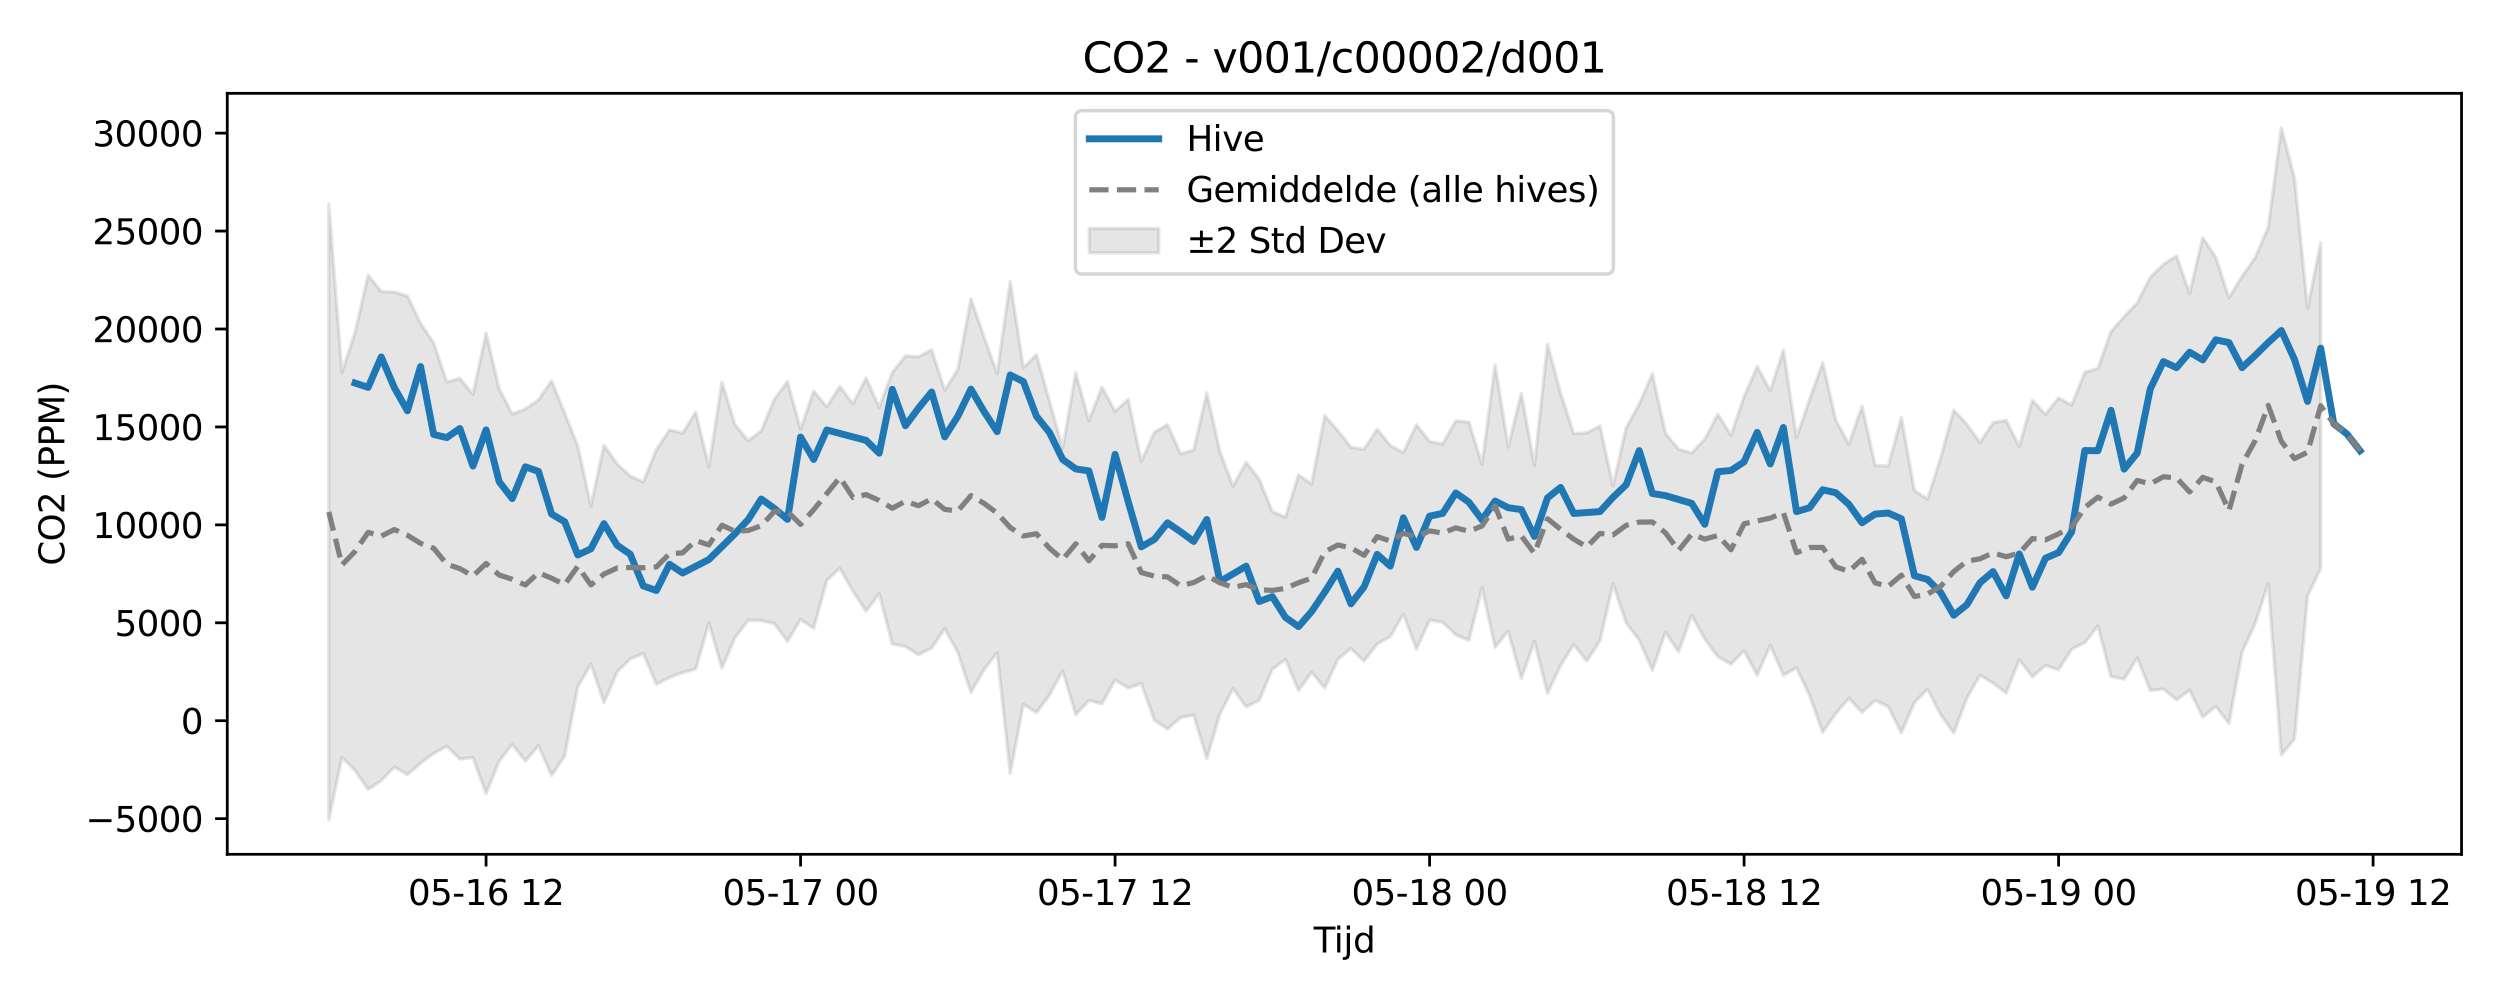 <?xml version="1.0" encoding="utf-8" standalone="no"?>
<!DOCTYPE svg PUBLIC "-//W3C//DTD SVG 1.1//EN"
  "http://www.w3.org/Graphics/SVG/1.1/DTD/svg11.dtd">
<svg xmlns:xlink="http://www.w3.org/1999/xlink" width="720pt" height="288pt" viewBox="0 0 720 288" xmlns="http://www.w3.org/2000/svg" version="1.1">
 <defs>
  <style type="text/css">*{stroke-linejoin: round; stroke-linecap: butt}</style>
 </defs>
 <g id="figure_1">
  <g id="patch_1">
   <path d="M 0 288 
L 720 288 
L 720 0 
L 0 0 
z
" style="fill: #ffffff"/>
  </g>
  <g id="axes_1">
   <g id="patch_2">
    <path d="M 65.45 246.04 
L 708.926 246.04 
L 708.926 26.88 
L 65.45 26.88 
z
" style="fill: #ffffff"/>
   </g>
   <g id="FillBetweenPolyCollection_1">
    <defs>
     <path id="m93c90d3c3d" d="M 94.699 -229.19 
L 94.699 -51.922 
L 98.473 -69.831 
L 102.247 -66.123 
L 106.021 -60.645 
L 109.795 -63.178 
L 113.569 -67.095 
L 117.343 -64.918 
L 121.117 -68.164 
L 124.891 -71.023 
L 128.665 -73.072 
L 132.439 -69.403 
L 136.213 -69.792 
L 139.988 -59.439 
L 143.762 -68.816 
L 147.536 -73.596 
L 151.31 -68.826 
L 155.084 -73.274 
L 158.858 -64.641 
L 162.632 -70.301 
L 166.406 -90.271 
L 170.18 -96.761 
L 173.954 -85.617 
L 177.728 -94.472 
L 181.502 -98.236 
L 185.276 -99.767 
L 189.05 -90.957 
L 192.824 -92.874 
L 196.598 -94.294 
L 200.372 -95.312 
L 204.146 -108.58 
L 207.92 -95.568 
L 211.695 -104.366 
L 215.469 -109.375 
L 219.243 -109.288 
L 223.017 -108.406 
L 226.791 -103.321 
L 230.565 -109.601 
L 234.339 -107.019 
L 238.113 -120.847 
L 241.887 -124.334 
L 245.661 -117.749 
L 249.435 -112.001 
L 253.209 -117.049 
L 256.983 -102.551 
L 260.757 -101.796 
L 264.531 -99.445 
L 268.305 -101.383 
L 272.079 -106.942 
L 275.853 -100.11 
L 279.627 -88.587 
L 283.402 -95.103 
L 287.176 -100.002 
L 290.95 -65.286 
L 294.724 -85.209 
L 298.498 -82.762 
L 302.272 -87.869 
L 306.046 -94.819 
L 309.82 -82.196 
L 313.594 -86.236 
L 317.368 -85.352 
L 321.142 -92.137 
L 324.916 -89.835 
L 328.69 -91.156 
L 332.464 -80.603 
L 336.238 -78.025 
L 340.012 -81.361 
L 343.786 -82.065 
L 347.56 -69.572 
L 351.334 -82.412 
L 355.109 -89.706 
L 358.883 -84.431 
L 362.657 -86.327 
L 366.431 -95.242 
L 370.205 -98.067 
L 373.979 -89.126 
L 377.753 -94.387 
L 381.527 -89.879 
L 385.301 -98.098 
L 389.075 -101.237 
L 392.849 -97.563 
L 396.623 -102.533 
L 400.397 -104.684 
L 404.171 -111.123 
L 407.945 -101.053 
L 411.719 -109.383 
L 415.493 -108.81 
L 419.267 -105.155 
L 423.041 -103.606 
L 426.816 -118.758 
L 430.59 -101.611 
L 434.364 -106.221 
L 438.138 -92.591 
L 441.912 -103.297 
L 445.686 -88.318 
L 449.46 -96.371 
L 453.234 -102.342 
L 457.008 -97.623 
L 460.782 -103.448 
L 464.556 -119.852 
L 468.33 -108.613 
L 472.104 -103.635 
L 475.878 -94.985 
L 479.652 -105.885 
L 483.426 -100.295 
L 487.2 -110.8 
L 490.974 -103.963 
L 494.748 -98.843 
L 498.522 -96.738 
L 502.297 -100.58 
L 506.071 -93.56 
L 509.845 -102.127 
L 513.619 -93.53 
L 517.393 -95.648 
L 521.167 -87.684 
L 524.941 -77.087 
L 528.715 -82.53 
L 532.489 -86.899 
L 536.263 -82.815 
L 540.037 -86.273 
L 543.811 -84.469 
L 547.585 -76.975 
L 551.359 -85.65 
L 555.133 -89.547 
L 558.907 -82.171 
L 562.681 -76.927 
L 566.455 -86.94 
L 570.229 -93.554 
L 574.004 -91.279 
L 577.778 -88.396 
L 581.552 -98.012 
L 585.326 -93.097 
L 589.1 -96.332 
L 592.874 -95.124 
L 596.648 -101.042 
L 600.422 -102.909 
L 604.196 -107.759 
L 607.97 -93.151 
L 611.744 -92.412 
L 615.518 -98.521 
L 619.292 -89.166 
L 623.066 -89.543 
L 626.84 -86.454 
L 630.614 -89.208 
L 634.388 -81.479 
L 638.162 -84.571 
L 641.936 -79.648 
L 645.711 -100.197 
L 649.485 -108.398 
L 653.259 -119.924 
L 657.033 -70.61 
L 660.807 -75.174 
L 664.581 -116.359 
L 668.355 -124.291 
L 668.355 -218.019 
L 668.355 -218.019 
L 664.581 -199.164 
L 660.807 -236.668 
L 657.033 -251.158 
L 653.259 -222.539 
L 649.485 -213.788 
L 645.711 -208.384 
L 641.936 -202.214 
L 638.162 -213.833 
L 634.388 -219.557 
L 630.614 -203.447 
L 626.84 -214.281 
L 623.066 -211.851 
L 619.292 -208.142 
L 615.518 -200.758 
L 611.744 -196.797 
L 607.97 -192.487 
L 604.196 -181.892 
L 600.422 -180.775 
L 596.648 -171.35 
L 592.874 -173.38 
L 589.1 -168.669 
L 585.326 -172.701 
L 581.552 -159.407 
L 577.778 -166.925 
L 574.004 -166.279 
L 570.229 -160.55 
L 566.455 -165.811 
L 562.681 -169.863 
L 558.907 -156.116 
L 555.133 -144.272 
L 551.359 -146.741 
L 547.585 -167.739 
L 543.811 -153.766 
L 540.037 -153.984 
L 536.263 -171.024 
L 532.489 -160.048 
L 528.715 -166.898 
L 524.941 -183.571 
L 521.167 -172.969 
L 517.393 -161.997 
L 513.619 -187.202 
L 509.845 -175.438 
L 506.071 -182.41 
L 502.297 -173.733 
L 498.522 -162.603 
L 494.748 -168.701 
L 490.974 -161.513 
L 487.2 -157.539 
L 483.426 -158.626 
L 479.652 -163.207 
L 475.878 -180.34 
L 472.104 -171.624 
L 468.33 -164.806 
L 464.556 -148.011 
L 460.782 -165.306 
L 457.008 -163.359 
L 453.234 -163.097 
L 449.46 -174.738 
L 445.686 -188.865 
L 441.912 -153.957 
L 438.138 -174.725 
L 434.364 -159.259 
L 430.59 -182.931 
L 426.816 -154.244 
L 423.041 -166.392 
L 419.267 -166.809 
L 415.493 -160.146 
L 411.719 -160.818 
L 407.945 -165.694 
L 404.171 -157.673 
L 400.397 -159.695 
L 396.623 -164.378 
L 392.849 -158.575 
L 389.075 -159.196 
L 385.301 -163.986 
L 381.527 -168.276 
L 377.753 -148.564 
L 373.979 -151.243 
L 370.205 -139.032 
L 366.431 -140.686 
L 362.657 -149.992 
L 358.883 -154.817 
L 355.109 -147.977 
L 351.334 -157.924 
L 347.56 -174.841 
L 343.786 -158.396 
L 340.012 -157.288 
L 336.238 -165.7 
L 332.464 -163.52 
L 328.69 -155.081 
L 324.916 -172.975 
L 321.142 -169.48 
L 317.368 -176.497 
L 313.594 -166.741 
L 309.82 -180.581 
L 306.046 -158.909 
L 302.272 -172.338 
L 298.498 -185.814 
L 294.724 -182.078 
L 290.95 -206.832 
L 287.176 -180.447 
L 283.402 -190.952 
L 279.627 -201.939 
L 275.853 -181.56 
L 272.079 -175.645 
L 268.305 -187.295 
L 264.531 -185.239 
L 260.757 -185.489 
L 256.983 -180.685 
L 253.209 -170.687 
L 249.435 -179.122 
L 245.661 -171.692 
L 241.887 -176.666 
L 238.113 -170.842 
L 234.339 -175.373 
L 230.565 -164.341 
L 226.791 -178.071 
L 223.017 -173.009 
L 219.243 -163.891 
L 215.469 -161.046 
L 211.695 -165.644 
L 207.92 -177.87 
L 204.146 -153.543 
L 200.372 -169.311 
L 196.598 -163.259 
L 192.824 -164.183 
L 189.05 -158.523 
L 185.276 -149.215 
L 181.502 -150.884 
L 177.728 -154.359 
L 173.954 -159.731 
L 170.18 -142.324 
L 166.406 -159.51 
L 162.632 -168.991 
L 158.858 -178.297 
L 155.084 -172.825 
L 151.31 -170.218 
L 147.536 -168.727 
L 143.762 -175.971 
L 139.988 -191.996 
L 136.213 -174.424 
L 132.439 -179.062 
L 128.665 -177.962 
L 124.891 -189.221 
L 121.117 -194.858 
L 117.343 -202.766 
L 113.569 -203.873 
L 109.795 -204.035 
L 106.021 -208.727 
L 102.247 -192.247 
L 98.473 -180.762 
L 94.699 -229.19 
z
" style="stroke: #808080; stroke-opacity: 0.2"/>
    </defs>
    <g clip-path="url(#p75ad4ef05a)">
     <use xlink:href="#m93c90d3c3d" x="0" y="288" style="fill: #808080; fill-opacity: 0.2; stroke: #808080; stroke-opacity: 0.2"/>
    </g>
   </g>
   <g id="matplotlib.axis_1">
    <g id="xtick_1">
     <g id="line2d_1">
      <defs>
       <path id="m101bf39832" d="M 0 0 
L 0 3.5 
" style="stroke: #000000; stroke-width: 0.8"/>
      </defs>
      <g>
       <use xlink:href="#m101bf39832" x="139.988" y="246.04" style="stroke: #000000; stroke-width: 0.8"/>
      </g>
     </g>
     <g id="text_1">
      <!-- 05-16 12 -->
      <g transform="translate(117.507 260.638) scale(0.1 -0.1)">
       <defs>
        <path id="DejaVuSans-30" d="M 2034 4250 
Q 1547 4250 1301 3770 
Q 1056 3291 1056 2328 
Q 1056 1369 1301 889 
Q 1547 409 2034 409 
Q 2525 409 2770 889 
Q 3016 1369 3016 2328 
Q 3016 3291 2770 3770 
Q 2525 4250 2034 4250 
z
M 2034 4750 
Q 2819 4750 3233 4129 
Q 3647 3509 3647 2328 
Q 3647 1150 3233 529 
Q 2819 -91 2034 -91 
Q 1250 -91 836 529 
Q 422 1150 422 2328 
Q 422 3509 836 4129 
Q 1250 4750 2034 4750 
z
" transform="scale(0.016)"/>
        <path id="DejaVuSans-35" d="M 691 4666 
L 3169 4666 
L 3169 4134 
L 1269 4134 
L 1269 2991 
Q 1406 3038 1543 3061 
Q 1681 3084 1819 3084 
Q 2600 3084 3056 2656 
Q 3513 2228 3513 1497 
Q 3513 744 3044 326 
Q 2575 -91 1722 -91 
Q 1428 -91 1123 -41 
Q 819 9 494 109 
L 494 744 
Q 775 591 1075 516 
Q 1375 441 1709 441 
Q 2250 441 2565 725 
Q 2881 1009 2881 1497 
Q 2881 1984 2565 2268 
Q 2250 2553 1709 2553 
Q 1456 2553 1204 2497 
Q 953 2441 691 2322 
L 691 4666 
z
" transform="scale(0.016)"/>
        <path id="DejaVuSans-2d" d="M 313 2009 
L 1997 2009 
L 1997 1497 
L 313 1497 
L 313 2009 
z
" transform="scale(0.016)"/>
        <path id="DejaVuSans-31" d="M 794 531 
L 1825 531 
L 1825 4091 
L 703 3866 
L 703 4441 
L 1819 4666 
L 2450 4666 
L 2450 531 
L 3481 531 
L 3481 0 
L 794 0 
L 794 531 
z
" transform="scale(0.016)"/>
        <path id="DejaVuSans-36" d="M 2113 2584 
Q 1688 2584 1439 2293 
Q 1191 2003 1191 1497 
Q 1191 994 1439 701 
Q 1688 409 2113 409 
Q 2538 409 2786 701 
Q 3034 994 3034 1497 
Q 3034 2003 2786 2293 
Q 2538 2584 2113 2584 
z
M 3366 4563 
L 3366 3988 
Q 3128 4100 2886 4159 
Q 2644 4219 2406 4219 
Q 1781 4219 1451 3797 
Q 1122 3375 1075 2522 
Q 1259 2794 1537 2939 
Q 1816 3084 2150 3084 
Q 2853 3084 3261 2657 
Q 3669 2231 3669 1497 
Q 3669 778 3244 343 
Q 2819 -91 2113 -91 
Q 1303 -91 875 529 
Q 447 1150 447 2328 
Q 447 3434 972 4092 
Q 1497 4750 2381 4750 
Q 2619 4750 2861 4703 
Q 3103 4656 3366 4563 
z
" transform="scale(0.016)"/>
        <path id="DejaVuSans-20" transform="scale(0.016)"/>
        <path id="DejaVuSans-32" d="M 1228 531 
L 3431 531 
L 3431 0 
L 469 0 
L 469 531 
Q 828 903 1448 1529 
Q 2069 2156 2228 2338 
Q 2531 2678 2651 2914 
Q 2772 3150 2772 3378 
Q 2772 3750 2511 3984 
Q 2250 4219 1831 4219 
Q 1534 4219 1204 4116 
Q 875 4013 500 3803 
L 500 4441 
Q 881 4594 1212 4672 
Q 1544 4750 1819 4750 
Q 2544 4750 2975 4387 
Q 3406 4025 3406 3419 
Q 3406 3131 3298 2873 
Q 3191 2616 2906 2266 
Q 2828 2175 2409 1742 
Q 1991 1309 1228 531 
z
" transform="scale(0.016)"/>
       </defs>
       <use xlink:href="#DejaVuSans-30"/>
       <use xlink:href="#DejaVuSans-35" transform="translate(63.623 0)"/>
       <use xlink:href="#DejaVuSans-2d" transform="translate(127.246 0)"/>
       <use xlink:href="#DejaVuSans-31" transform="translate(163.33 0)"/>
       <use xlink:href="#DejaVuSans-36" transform="translate(226.953 0)"/>
       <use xlink:href="#DejaVuSans-20" transform="translate(290.576 0)"/>
       <use xlink:href="#DejaVuSans-31" transform="translate(322.363 0)"/>
       <use xlink:href="#DejaVuSans-32" transform="translate(385.986 0)"/>
      </g>
     </g>
    </g>
    <g id="xtick_2">
     <g id="line2d_2">
      <g>
       <use xlink:href="#m101bf39832" x="230.565" y="246.04" style="stroke: #000000; stroke-width: 0.8"/>
      </g>
     </g>
     <g id="text_2">
      <!-- 05-17 00 -->
      <g transform="translate(208.084 260.638) scale(0.1 -0.1)">
       <defs>
        <path id="DejaVuSans-37" d="M 525 4666 
L 3525 4666 
L 3525 4397 
L 1831 0 
L 1172 0 
L 2766 4134 
L 525 4134 
L 525 4666 
z
" transform="scale(0.016)"/>
       </defs>
       <use xlink:href="#DejaVuSans-30"/>
       <use xlink:href="#DejaVuSans-35" transform="translate(63.623 0)"/>
       <use xlink:href="#DejaVuSans-2d" transform="translate(127.246 0)"/>
       <use xlink:href="#DejaVuSans-31" transform="translate(163.33 0)"/>
       <use xlink:href="#DejaVuSans-37" transform="translate(226.953 0)"/>
       <use xlink:href="#DejaVuSans-20" transform="translate(290.576 0)"/>
       <use xlink:href="#DejaVuSans-30" transform="translate(322.363 0)"/>
       <use xlink:href="#DejaVuSans-30" transform="translate(385.986 0)"/>
      </g>
     </g>
    </g>
    <g id="xtick_3">
     <g id="line2d_3">
      <g>
       <use xlink:href="#m101bf39832" x="321.142" y="246.04" style="stroke: #000000; stroke-width: 0.8"/>
      </g>
     </g>
     <g id="text_3">
      <!-- 05-17 12 -->
      <g transform="translate(298.662 260.638) scale(0.1 -0.1)">
       <use xlink:href="#DejaVuSans-30"/>
       <use xlink:href="#DejaVuSans-35" transform="translate(63.623 0)"/>
       <use xlink:href="#DejaVuSans-2d" transform="translate(127.246 0)"/>
       <use xlink:href="#DejaVuSans-31" transform="translate(163.33 0)"/>
       <use xlink:href="#DejaVuSans-37" transform="translate(226.953 0)"/>
       <use xlink:href="#DejaVuSans-20" transform="translate(290.576 0)"/>
       <use xlink:href="#DejaVuSans-31" transform="translate(322.363 0)"/>
       <use xlink:href="#DejaVuSans-32" transform="translate(385.986 0)"/>
      </g>
     </g>
    </g>
    <g id="xtick_4">
     <g id="line2d_4">
      <g>
       <use xlink:href="#m101bf39832" x="411.719" y="246.04" style="stroke: #000000; stroke-width: 0.8"/>
      </g>
     </g>
     <g id="text_4">
      <!-- 05-18 00 -->
      <g transform="translate(389.239 260.638) scale(0.1 -0.1)">
       <defs>
        <path id="DejaVuSans-38" d="M 2034 2216 
Q 1584 2216 1326 1975 
Q 1069 1734 1069 1313 
Q 1069 891 1326 650 
Q 1584 409 2034 409 
Q 2484 409 2743 651 
Q 3003 894 3003 1313 
Q 3003 1734 2745 1975 
Q 2488 2216 2034 2216 
z
M 1403 2484 
Q 997 2584 770 2862 
Q 544 3141 544 3541 
Q 544 4100 942 4425 
Q 1341 4750 2034 4750 
Q 2731 4750 3128 4425 
Q 3525 4100 3525 3541 
Q 3525 3141 3298 2862 
Q 3072 2584 2669 2484 
Q 3125 2378 3379 2068 
Q 3634 1759 3634 1313 
Q 3634 634 3220 271 
Q 2806 -91 2034 -91 
Q 1263 -91 848 271 
Q 434 634 434 1313 
Q 434 1759 690 2068 
Q 947 2378 1403 2484 
z
M 1172 3481 
Q 1172 3119 1398 2916 
Q 1625 2713 2034 2713 
Q 2441 2713 2670 2916 
Q 2900 3119 2900 3481 
Q 2900 3844 2670 4047 
Q 2441 4250 2034 4250 
Q 1625 4250 1398 4047 
Q 1172 3844 1172 3481 
z
" transform="scale(0.016)"/>
       </defs>
       <use xlink:href="#DejaVuSans-30"/>
       <use xlink:href="#DejaVuSans-35" transform="translate(63.623 0)"/>
       <use xlink:href="#DejaVuSans-2d" transform="translate(127.246 0)"/>
       <use xlink:href="#DejaVuSans-31" transform="translate(163.33 0)"/>
       <use xlink:href="#DejaVuSans-38" transform="translate(226.953 0)"/>
       <use xlink:href="#DejaVuSans-20" transform="translate(290.576 0)"/>
       <use xlink:href="#DejaVuSans-30" transform="translate(322.363 0)"/>
       <use xlink:href="#DejaVuSans-30" transform="translate(385.986 0)"/>
      </g>
     </g>
    </g>
    <g id="xtick_5">
     <g id="line2d_5">
      <g>
       <use xlink:href="#m101bf39832" x="502.297" y="246.04" style="stroke: #000000; stroke-width: 0.8"/>
      </g>
     </g>
     <g id="text_5">
      <!-- 05-18 12 -->
      <g transform="translate(479.816 260.638) scale(0.1 -0.1)">
       <use xlink:href="#DejaVuSans-30"/>
       <use xlink:href="#DejaVuSans-35" transform="translate(63.623 0)"/>
       <use xlink:href="#DejaVuSans-2d" transform="translate(127.246 0)"/>
       <use xlink:href="#DejaVuSans-31" transform="translate(163.33 0)"/>
       <use xlink:href="#DejaVuSans-38" transform="translate(226.953 0)"/>
       <use xlink:href="#DejaVuSans-20" transform="translate(290.576 0)"/>
       <use xlink:href="#DejaVuSans-31" transform="translate(322.363 0)"/>
       <use xlink:href="#DejaVuSans-32" transform="translate(385.986 0)"/>
      </g>
     </g>
    </g>
    <g id="xtick_6">
     <g id="line2d_6">
      <g>
       <use xlink:href="#m101bf39832" x="592.874" y="246.04" style="stroke: #000000; stroke-width: 0.8"/>
      </g>
     </g>
     <g id="text_6">
      <!-- 05-19 00 -->
      <g transform="translate(570.393 260.638) scale(0.1 -0.1)">
       <defs>
        <path id="DejaVuSans-39" d="M 703 97 
L 703 672 
Q 941 559 1184 500 
Q 1428 441 1663 441 
Q 2288 441 2617 861 
Q 2947 1281 2994 2138 
Q 2813 1869 2534 1725 
Q 2256 1581 1919 1581 
Q 1219 1581 811 2004 
Q 403 2428 403 3163 
Q 403 3881 828 4315 
Q 1253 4750 1959 4750 
Q 2769 4750 3195 4129 
Q 3622 3509 3622 2328 
Q 3622 1225 3098 567 
Q 2575 -91 1691 -91 
Q 1453 -91 1209 -44 
Q 966 3 703 97 
z
M 1959 2075 
Q 2384 2075 2632 2365 
Q 2881 2656 2881 3163 
Q 2881 3666 2632 3958 
Q 2384 4250 1959 4250 
Q 1534 4250 1286 3958 
Q 1038 3666 1038 3163 
Q 1038 2656 1286 2365 
Q 1534 2075 1959 2075 
z
" transform="scale(0.016)"/>
       </defs>
       <use xlink:href="#DejaVuSans-30"/>
       <use xlink:href="#DejaVuSans-35" transform="translate(63.623 0)"/>
       <use xlink:href="#DejaVuSans-2d" transform="translate(127.246 0)"/>
       <use xlink:href="#DejaVuSans-31" transform="translate(163.33 0)"/>
       <use xlink:href="#DejaVuSans-39" transform="translate(226.953 0)"/>
       <use xlink:href="#DejaVuSans-20" transform="translate(290.576 0)"/>
       <use xlink:href="#DejaVuSans-30" transform="translate(322.363 0)"/>
       <use xlink:href="#DejaVuSans-30" transform="translate(385.986 0)"/>
      </g>
     </g>
    </g>
    <g id="xtick_7">
     <g id="line2d_7">
      <g>
       <use xlink:href="#m101bf39832" x="683.451" y="246.04" style="stroke: #000000; stroke-width: 0.8"/>
      </g>
     </g>
     <g id="text_7">
      <!-- 05-19 12 -->
      <g transform="translate(660.971 260.638) scale(0.1 -0.1)">
       <use xlink:href="#DejaVuSans-30"/>
       <use xlink:href="#DejaVuSans-35" transform="translate(63.623 0)"/>
       <use xlink:href="#DejaVuSans-2d" transform="translate(127.246 0)"/>
       <use xlink:href="#DejaVuSans-31" transform="translate(163.33 0)"/>
       <use xlink:href="#DejaVuSans-39" transform="translate(226.953 0)"/>
       <use xlink:href="#DejaVuSans-20" transform="translate(290.576 0)"/>
       <use xlink:href="#DejaVuSans-31" transform="translate(322.363 0)"/>
       <use xlink:href="#DejaVuSans-32" transform="translate(385.986 0)"/>
      </g>
     </g>
    </g>
    <g id="text_8">
     <!-- Tijd -->
     <g transform="translate(378.338 274.317) scale(0.1 -0.1)">
      <defs>
       <path id="DejaVuSans-54" d="M -19 4666 
L 3928 4666 
L 3928 4134 
L 2272 4134 
L 2272 0 
L 1638 0 
L 1638 4134 
L -19 4134 
L -19 4666 
z
" transform="scale(0.016)"/>
       <path id="DejaVuSans-69" d="M 603 3500 
L 1178 3500 
L 1178 0 
L 603 0 
L 603 3500 
z
M 603 4863 
L 1178 4863 
L 1178 4134 
L 603 4134 
L 603 4863 
z
" transform="scale(0.016)"/>
       <path id="DejaVuSans-6a" d="M 603 3500 
L 1178 3500 
L 1178 -63 
Q 1178 -731 923 -1031 
Q 669 -1331 103 -1331 
L -116 -1331 
L -116 -844 
L 38 -844 
Q 366 -844 484 -692 
Q 603 -541 603 -63 
L 603 3500 
z
M 603 4863 
L 1178 4863 
L 1178 4134 
L 603 4134 
L 603 4863 
z
" transform="scale(0.016)"/>
       <path id="DejaVuSans-64" d="M 2906 2969 
L 2906 4863 
L 3481 4863 
L 3481 0 
L 2906 0 
L 2906 525 
Q 2725 213 2448 61 
Q 2172 -91 1784 -91 
Q 1150 -91 751 415 
Q 353 922 353 1747 
Q 353 2572 751 3078 
Q 1150 3584 1784 3584 
Q 2172 3584 2448 3432 
Q 2725 3281 2906 2969 
z
M 947 1747 
Q 947 1113 1208 752 
Q 1469 391 1925 391 
Q 2381 391 2643 752 
Q 2906 1113 2906 1747 
Q 2906 2381 2643 2742 
Q 2381 3103 1925 3103 
Q 1469 3103 1208 2742 
Q 947 2381 947 1747 
z
" transform="scale(0.016)"/>
      </defs>
      <use xlink:href="#DejaVuSans-54"/>
      <use xlink:href="#DejaVuSans-69" transform="translate(57.959 0)"/>
      <use xlink:href="#DejaVuSans-6a" transform="translate(85.742 0)"/>
      <use xlink:href="#DejaVuSans-64" transform="translate(113.525 0)"/>
     </g>
    </g>
   </g>
   <g id="matplotlib.axis_2">
    <g id="ytick_1">
     <g id="line2d_8">
      <defs>
       <path id="m9933caecf5" d="M 0 0 
L -3.5 0 
" style="stroke: #000000; stroke-width: 0.8"/>
      </defs>
      <g>
       <use xlink:href="#m9933caecf5" x="65.45" y="235.766" style="stroke: #000000; stroke-width: 0.8"/>
      </g>
     </g>
     <g id="text_9">
      <!-- −5000 -->
      <g transform="translate(24.62 239.565) scale(0.1 -0.1)">
       <defs>
        <path id="DejaVuSans-2212" d="M 678 2272 
L 4684 2272 
L 4684 1741 
L 678 1741 
L 678 2272 
z
" transform="scale(0.016)"/>
       </defs>
       <use xlink:href="#DejaVuSans-2212"/>
       <use xlink:href="#DejaVuSans-35" transform="translate(83.789 0)"/>
       <use xlink:href="#DejaVuSans-30" transform="translate(147.412 0)"/>
       <use xlink:href="#DejaVuSans-30" transform="translate(211.035 0)"/>
       <use xlink:href="#DejaVuSans-30" transform="translate(274.658 0)"/>
      </g>
     </g>
    </g>
    <g id="ytick_2">
     <g id="line2d_9">
      <g>
       <use xlink:href="#m9933caecf5" x="65.45" y="207.563" style="stroke: #000000; stroke-width: 0.8"/>
      </g>
     </g>
     <g id="text_10">
      <!-- 0 -->
      <g transform="translate(52.087 211.363) scale(0.1 -0.1)">
       <use xlink:href="#DejaVuSans-30"/>
      </g>
     </g>
    </g>
    <g id="ytick_3">
     <g id="line2d_10">
      <g>
       <use xlink:href="#m9933caecf5" x="65.45" y="179.361" style="stroke: #000000; stroke-width: 0.8"/>
      </g>
     </g>
     <g id="text_11">
      <!-- 5000 -->
      <g transform="translate(33 183.16) scale(0.1 -0.1)">
       <use xlink:href="#DejaVuSans-35"/>
       <use xlink:href="#DejaVuSans-30" transform="translate(63.623 0)"/>
       <use xlink:href="#DejaVuSans-30" transform="translate(127.246 0)"/>
       <use xlink:href="#DejaVuSans-30" transform="translate(190.869 0)"/>
      </g>
     </g>
    </g>
    <g id="ytick_4">
     <g id="line2d_11">
      <g>
       <use xlink:href="#m9933caecf5" x="65.45" y="151.159" style="stroke: #000000; stroke-width: 0.8"/>
      </g>
     </g>
     <g id="text_12">
      <!-- 10000 -->
      <g transform="translate(26.637 154.958) scale(0.1 -0.1)">
       <use xlink:href="#DejaVuSans-31"/>
       <use xlink:href="#DejaVuSans-30" transform="translate(63.623 0)"/>
       <use xlink:href="#DejaVuSans-30" transform="translate(127.246 0)"/>
       <use xlink:href="#DejaVuSans-30" transform="translate(190.869 0)"/>
       <use xlink:href="#DejaVuSans-30" transform="translate(254.492 0)"/>
      </g>
     </g>
    </g>
    <g id="ytick_5">
     <g id="line2d_12">
      <g>
       <use xlink:href="#m9933caecf5" x="65.45" y="122.956" style="stroke: #000000; stroke-width: 0.8"/>
      </g>
     </g>
     <g id="text_13">
      <!-- 15000 -->
      <g transform="translate(26.637 126.755) scale(0.1 -0.1)">
       <use xlink:href="#DejaVuSans-31"/>
       <use xlink:href="#DejaVuSans-35" transform="translate(63.623 0)"/>
       <use xlink:href="#DejaVuSans-30" transform="translate(127.246 0)"/>
       <use xlink:href="#DejaVuSans-30" transform="translate(190.869 0)"/>
       <use xlink:href="#DejaVuSans-30" transform="translate(254.492 0)"/>
      </g>
     </g>
    </g>
    <g id="ytick_6">
     <g id="line2d_13">
      <g>
       <use xlink:href="#m9933caecf5" x="65.45" y="94.754" style="stroke: #000000; stroke-width: 0.8"/>
      </g>
     </g>
     <g id="text_14">
      <!-- 20000 -->
      <g transform="translate(26.637 98.553) scale(0.1 -0.1)">
       <use xlink:href="#DejaVuSans-32"/>
       <use xlink:href="#DejaVuSans-30" transform="translate(63.623 0)"/>
       <use xlink:href="#DejaVuSans-30" transform="translate(127.246 0)"/>
       <use xlink:href="#DejaVuSans-30" transform="translate(190.869 0)"/>
       <use xlink:href="#DejaVuSans-30" transform="translate(254.492 0)"/>
      </g>
     </g>
    </g>
    <g id="ytick_7">
     <g id="line2d_14">
      <g>
       <use xlink:href="#m9933caecf5" x="65.45" y="66.551" style="stroke: #000000; stroke-width: 0.8"/>
      </g>
     </g>
     <g id="text_15">
      <!-- 25000 -->
      <g transform="translate(26.637 70.35) scale(0.1 -0.1)">
       <use xlink:href="#DejaVuSans-32"/>
       <use xlink:href="#DejaVuSans-35" transform="translate(63.623 0)"/>
       <use xlink:href="#DejaVuSans-30" transform="translate(127.246 0)"/>
       <use xlink:href="#DejaVuSans-30" transform="translate(190.869 0)"/>
       <use xlink:href="#DejaVuSans-30" transform="translate(254.492 0)"/>
      </g>
     </g>
    </g>
    <g id="ytick_8">
     <g id="line2d_15">
      <g>
       <use xlink:href="#m9933caecf5" x="65.45" y="38.349" style="stroke: #000000; stroke-width: 0.8"/>
      </g>
     </g>
     <g id="text_16">
      <!-- 30000 -->
      <g transform="translate(26.637 42.148) scale(0.1 -0.1)">
       <defs>
        <path id="DejaVuSans-33" d="M 2597 2516 
Q 3050 2419 3304 2112 
Q 3559 1806 3559 1356 
Q 3559 666 3084 287 
Q 2609 -91 1734 -91 
Q 1441 -91 1130 -33 
Q 819 25 488 141 
L 488 750 
Q 750 597 1062 519 
Q 1375 441 1716 441 
Q 2309 441 2620 675 
Q 2931 909 2931 1356 
Q 2931 1769 2642 2001 
Q 2353 2234 1838 2234 
L 1294 2234 
L 1294 2753 
L 1863 2753 
Q 2328 2753 2575 2939 
Q 2822 3125 2822 3475 
Q 2822 3834 2567 4026 
Q 2313 4219 1838 4219 
Q 1578 4219 1281 4162 
Q 984 4106 628 3988 
L 628 4550 
Q 988 4650 1302 4700 
Q 1616 4750 1894 4750 
Q 2613 4750 3031 4423 
Q 3450 4097 3450 3541 
Q 3450 3153 3228 2886 
Q 3006 2619 2597 2516 
z
" transform="scale(0.016)"/>
       </defs>
       <use xlink:href="#DejaVuSans-33"/>
       <use xlink:href="#DejaVuSans-30" transform="translate(63.623 0)"/>
       <use xlink:href="#DejaVuSans-30" transform="translate(127.246 0)"/>
       <use xlink:href="#DejaVuSans-30" transform="translate(190.869 0)"/>
       <use xlink:href="#DejaVuSans-30" transform="translate(254.492 0)"/>
      </g>
     </g>
    </g>
    <g id="text_17">
     <!-- CO2 (PPM) -->
     <g transform="translate(18.541 162.903) rotate(-90) scale(0.1 -0.1)">
      <defs>
       <path id="DejaVuSans-43" d="M 4122 4306 
L 4122 3641 
Q 3803 3938 3442 4084 
Q 3081 4231 2675 4231 
Q 1875 4231 1450 3742 
Q 1025 3253 1025 2328 
Q 1025 1406 1450 917 
Q 1875 428 2675 428 
Q 3081 428 3442 575 
Q 3803 722 4122 1019 
L 4122 359 
Q 3791 134 3420 21 
Q 3050 -91 2638 -91 
Q 1578 -91 968 557 
Q 359 1206 359 2328 
Q 359 3453 968 4101 
Q 1578 4750 2638 4750 
Q 3056 4750 3426 4639 
Q 3797 4528 4122 4306 
z
" transform="scale(0.016)"/>
       <path id="DejaVuSans-4f" d="M 2522 4238 
Q 1834 4238 1429 3725 
Q 1025 3213 1025 2328 
Q 1025 1447 1429 934 
Q 1834 422 2522 422 
Q 3209 422 3611 934 
Q 4013 1447 4013 2328 
Q 4013 3213 3611 3725 
Q 3209 4238 2522 4238 
z
M 2522 4750 
Q 3503 4750 4090 4092 
Q 4678 3434 4678 2328 
Q 4678 1225 4090 567 
Q 3503 -91 2522 -91 
Q 1538 -91 948 565 
Q 359 1222 359 2328 
Q 359 3434 948 4092 
Q 1538 4750 2522 4750 
z
" transform="scale(0.016)"/>
       <path id="DejaVuSans-28" d="M 1984 4856 
Q 1566 4138 1362 3434 
Q 1159 2731 1159 2009 
Q 1159 1288 1364 580 
Q 1569 -128 1984 -844 
L 1484 -844 
Q 1016 -109 783 600 
Q 550 1309 550 2009 
Q 550 2706 781 3412 
Q 1013 4119 1484 4856 
L 1984 4856 
z
" transform="scale(0.016)"/>
       <path id="DejaVuSans-50" d="M 1259 4147 
L 1259 2394 
L 2053 2394 
Q 2494 2394 2734 2622 
Q 2975 2850 2975 3272 
Q 2975 3691 2734 3919 
Q 2494 4147 2053 4147 
L 1259 4147 
z
M 628 4666 
L 2053 4666 
Q 2838 4666 3239 4311 
Q 3641 3956 3641 3272 
Q 3641 2581 3239 2228 
Q 2838 1875 2053 1875 
L 1259 1875 
L 1259 0 
L 628 0 
L 628 4666 
z
" transform="scale(0.016)"/>
       <path id="DejaVuSans-4d" d="M 628 4666 
L 1569 4666 
L 2759 1491 
L 3956 4666 
L 4897 4666 
L 4897 0 
L 4281 0 
L 4281 4097 
L 3078 897 
L 2444 897 
L 1241 4097 
L 1241 0 
L 628 0 
L 628 4666 
z
" transform="scale(0.016)"/>
       <path id="DejaVuSans-29" d="M 513 4856 
L 1013 4856 
Q 1481 4119 1714 3412 
Q 1947 2706 1947 2009 
Q 1947 1309 1714 600 
Q 1481 -109 1013 -844 
L 513 -844 
Q 928 -128 1133 580 
Q 1338 1288 1338 2009 
Q 1338 2731 1133 3434 
Q 928 4138 513 4856 
z
" transform="scale(0.016)"/>
      </defs>
      <use xlink:href="#DejaVuSans-43"/>
      <use xlink:href="#DejaVuSans-4f" transform="translate(69.824 0)"/>
      <use xlink:href="#DejaVuSans-32" transform="translate(148.535 0)"/>
      <use xlink:href="#DejaVuSans-20" transform="translate(212.158 0)"/>
      <use xlink:href="#DejaVuSans-28" transform="translate(243.945 0)"/>
      <use xlink:href="#DejaVuSans-50" transform="translate(282.959 0)"/>
      <use xlink:href="#DejaVuSans-50" transform="translate(343.262 0)"/>
      <use xlink:href="#DejaVuSans-4d" transform="translate(403.564 0)"/>
      <use xlink:href="#DejaVuSans-29" transform="translate(489.844 0)"/>
     </g>
    </g>
   </g>
   <g id="line2d_16">
    <path d="M 102.247 110.324 
L 106.021 111.572 
L 109.795 102.803 
L 113.569 111.636 
L 117.343 118.311 
L 121.117 105.563 
L 124.891 125.113 
L 128.665 126.034 
L 132.439 123.407 
L 136.213 134.222 
L 139.988 123.816 
L 143.762 138.735 
L 147.536 143.589 
L 151.31 134.44 
L 155.084 135.758 
L 158.858 148.036 
L 162.632 150.276 
L 166.406 159.828 
L 170.18 158.072 
L 173.954 150.816 
L 177.728 157.027 
L 181.502 159.617 
L 185.276 168.759 
L 189.05 170.071 
L 192.824 162.505 
L 196.598 165.019 
L 204.146 161.155 
L 211.695 153.697 
L 215.469 149.654 
L 219.243 143.722 
L 223.017 146.424 
L 226.791 149.568 
L 230.565 125.872 
L 234.339 132.316 
L 238.113 123.84 
L 249.435 126.824 
L 253.209 130.509 
L 256.983 112.123 
L 260.757 122.604 
L 264.531 117.554 
L 268.305 112.91 
L 272.079 125.807 
L 275.853 119.882 
L 279.627 112.076 
L 283.402 118.525 
L 287.176 124.319 
L 290.95 108.003 
L 294.724 109.898 
L 298.498 119.874 
L 302.272 124.589 
L 306.046 132.314 
L 309.82 135.053 
L 313.594 135.613 
L 317.368 149.015 
L 321.142 130.861 
L 324.916 144.458 
L 328.69 157.483 
L 332.464 155.321 
L 336.238 150.57 
L 340.012 153.161 
L 343.786 155.925 
L 347.56 149.619 
L 351.334 167.496 
L 358.883 163.06 
L 362.657 173.233 
L 366.431 171.82 
L 370.205 177.81 
L 373.979 180.457 
L 377.753 176.106 
L 381.527 170.517 
L 385.301 164.5 
L 389.075 173.901 
L 392.849 169.028 
L 396.623 159.666 
L 400.397 163.032 
L 404.171 149.137 
L 407.945 157.658 
L 411.719 148.652 
L 415.493 147.853 
L 419.267 141.976 
L 423.041 144.621 
L 426.816 149.713 
L 430.59 144.309 
L 434.364 146.221 
L 438.138 146.755 
L 441.912 154.472 
L 445.686 143.399 
L 449.46 140.374 
L 453.234 147.881 
L 460.782 147.337 
L 464.556 143.209 
L 468.33 139.62 
L 472.104 129.772 
L 475.878 142.134 
L 479.652 142.735 
L 487.2 144.96 
L 490.974 150.989 
L 494.748 135.845 
L 498.522 135.499 
L 502.297 133.005 
L 506.071 124.532 
L 509.845 133.619 
L 513.619 123.12 
L 517.393 147.342 
L 521.167 146.229 
L 524.941 141.059 
L 528.715 141.906 
L 532.489 145.27 
L 536.263 150.559 
L 540.037 148.049 
L 543.811 147.75 
L 547.585 149.406 
L 551.359 165.822 
L 555.133 166.871 
L 558.907 170.646 
L 562.681 177.18 
L 566.455 174.17 
L 570.229 167.837 
L 574.004 164.62 
L 577.778 171.602 
L 581.552 159.542 
L 585.326 169.11 
L 589.1 160.762 
L 592.874 159.138 
L 596.648 153.133 
L 600.422 129.751 
L 604.196 129.822 
L 607.97 118.175 
L 611.744 135.104 
L 615.518 130.475 
L 619.292 111.968 
L 623.066 104.139 
L 626.84 105.902 
L 630.614 101.438 
L 634.388 103.654 
L 638.162 97.867 
L 641.936 98.674 
L 645.711 105.882 
L 649.485 102.371 
L 653.259 98.629 
L 657.033 95.199 
L 660.807 103.53 
L 664.581 115.601 
L 668.355 100.276 
L 672.129 122.048 
L 675.903 124.972 
L 679.677 129.79 
L 679.677 129.79 
" clip-path="url(#p75ad4ef05a)" style="fill: none; stroke: #1f77b4; stroke-width: 2; stroke-linecap: square"/>
   </g>
   <g id="line2d_17">
    <path d="M 94.699 147.444 
L 98.473 162.703 
L 102.247 158.815 
L 106.021 153.314 
L 109.795 154.393 
L 113.569 152.516 
L 117.343 154.158 
L 121.117 156.489 
L 124.891 157.878 
L 128.665 162.483 
L 132.439 163.768 
L 136.213 165.892 
L 139.988 162.283 
L 143.762 165.607 
L 147.536 166.838 
L 151.31 168.478 
L 155.084 164.951 
L 158.858 166.531 
L 162.632 168.354 
L 166.406 163.109 
L 170.18 168.457 
L 173.954 165.326 
L 177.728 163.585 
L 181.502 163.44 
L 185.276 163.509 
L 189.05 163.26 
L 192.824 159.472 
L 196.598 159.223 
L 200.372 155.689 
L 204.146 156.938 
L 207.92 151.281 
L 211.695 152.995 
L 215.469 152.79 
L 219.243 151.41 
L 223.017 147.293 
L 226.791 147.304 
L 230.565 151.029 
L 234.339 146.804 
L 241.887 137.5 
L 245.661 143.279 
L 249.435 142.439 
L 253.209 144.132 
L 256.983 146.382 
L 260.757 144.358 
L 264.531 145.658 
L 268.305 143.661 
L 272.079 146.706 
L 275.853 147.165 
L 279.627 142.737 
L 283.402 144.972 
L 287.176 147.775 
L 290.95 151.941 
L 294.724 154.357 
L 298.498 153.712 
L 302.272 157.897 
L 306.046 161.136 
L 309.82 156.612 
L 313.594 161.511 
L 317.368 157.076 
L 321.142 157.191 
L 324.916 156.595 
L 328.69 164.881 
L 332.464 165.938 
L 336.238 166.137 
L 340.012 168.675 
L 343.786 167.769 
L 347.56 165.793 
L 351.334 167.832 
L 355.109 169.158 
L 358.883 168.376 
L 362.657 169.841 
L 366.431 170.036 
L 370.205 169.451 
L 373.979 167.816 
L 377.753 166.525 
L 381.527 158.923 
L 385.301 156.958 
L 389.075 157.783 
L 392.849 159.931 
L 396.623 154.545 
L 400.397 155.811 
L 404.171 153.602 
L 407.945 154.627 
L 411.719 152.9 
L 415.493 153.522 
L 419.267 152.018 
L 423.041 153.001 
L 426.816 151.499 
L 430.59 145.729 
L 434.364 155.26 
L 438.138 154.342 
L 441.912 159.373 
L 445.686 149.409 
L 449.46 152.446 
L 453.234 155.28 
L 457.008 157.509 
L 460.782 153.623 
L 464.556 154.068 
L 468.33 151.29 
L 472.104 150.37 
L 475.878 150.337 
L 479.652 153.454 
L 483.426 158.54 
L 487.2 153.83 
L 490.974 155.262 
L 494.748 154.228 
L 498.522 158.329 
L 502.297 150.843 
L 509.845 149.217 
L 513.619 147.634 
L 517.393 159.177 
L 521.167 157.673 
L 524.941 157.671 
L 528.715 163.286 
L 532.489 164.526 
L 536.263 161.081 
L 540.037 167.872 
L 543.811 168.882 
L 547.585 165.643 
L 551.359 171.805 
L 555.133 171.091 
L 558.907 168.857 
L 562.681 164.605 
L 566.455 161.625 
L 570.229 160.948 
L 574.004 159.221 
L 577.778 160.339 
L 581.552 159.291 
L 585.326 155.101 
L 589.1 155.5 
L 592.874 153.748 
L 596.648 151.804 
L 600.422 146.158 
L 604.196 143.175 
L 607.97 145.181 
L 611.744 143.396 
L 615.518 138.361 
L 619.292 139.346 
L 623.066 137.303 
L 626.84 137.632 
L 630.614 141.672 
L 634.388 137.482 
L 638.162 138.798 
L 641.936 147.069 
L 645.711 133.709 
L 649.485 126.907 
L 653.259 116.768 
L 657.033 127.116 
L 660.807 132.079 
L 664.581 130.239 
L 668.355 116.845 
L 672.129 122.048 
L 675.903 124.972 
L 679.677 129.79 
L 679.677 129.79 
" clip-path="url(#p75ad4ef05a)" style="fill: none; stroke-dasharray: 5.55,2.4; stroke-dashoffset: 0; stroke: #808080; stroke-width: 1.5"/>
   </g>
   <g id="patch_3">
    <path d="M 65.45 246.04 
L 65.45 26.88 
" style="fill: none; stroke: #000000; stroke-width: 0.8; stroke-linejoin: miter; stroke-linecap: square"/>
   </g>
   <g id="patch_4">
    <path d="M 708.926 246.04 
L 708.926 26.88 
" style="fill: none; stroke: #000000; stroke-width: 0.8; stroke-linejoin: miter; stroke-linecap: square"/>
   </g>
   <g id="patch_5">
    <path d="M 65.45 246.04 
L 708.926 246.04 
" style="fill: none; stroke: #000000; stroke-width: 0.8; stroke-linejoin: miter; stroke-linecap: square"/>
   </g>
   <g id="patch_6">
    <path d="M 65.45 26.88 
L 708.926 26.88 
" style="fill: none; stroke: #000000; stroke-width: 0.8; stroke-linejoin: miter; stroke-linecap: square"/>
   </g>
   <g id="text_18">
    <!-- CO2 - v001/c00002/d001 -->
    <g transform="translate(311.785 20.88) scale(0.12 -0.12)">
     <defs>
      <path id="DejaVuSans-76" d="M 191 3500 
L 800 3500 
L 1894 563 
L 2988 3500 
L 3597 3500 
L 2284 0 
L 1503 0 
L 191 3500 
z
" transform="scale(0.016)"/>
      <path id="DejaVuSans-2f" d="M 1625 4666 
L 2156 4666 
L 531 -594 
L 0 -594 
L 1625 4666 
z
" transform="scale(0.016)"/>
      <path id="DejaVuSans-63" d="M 3122 3366 
L 3122 2828 
Q 2878 2963 2633 3030 
Q 2388 3097 2138 3097 
Q 1578 3097 1268 2742 
Q 959 2388 959 1747 
Q 959 1106 1268 751 
Q 1578 397 2138 397 
Q 2388 397 2633 464 
Q 2878 531 3122 666 
L 3122 134 
Q 2881 22 2623 -34 
Q 2366 -91 2075 -91 
Q 1284 -91 818 406 
Q 353 903 353 1747 
Q 353 2603 823 3093 
Q 1294 3584 2113 3584 
Q 2378 3584 2631 3529 
Q 2884 3475 3122 3366 
z
" transform="scale(0.016)"/>
     </defs>
     <use xlink:href="#DejaVuSans-43"/>
     <use xlink:href="#DejaVuSans-4f" transform="translate(69.824 0)"/>
     <use xlink:href="#DejaVuSans-32" transform="translate(148.535 0)"/>
     <use xlink:href="#DejaVuSans-20" transform="translate(212.158 0)"/>
     <use xlink:href="#DejaVuSans-2d" transform="translate(243.945 0)"/>
     <use xlink:href="#DejaVuSans-20" transform="translate(280.029 0)"/>
     <use xlink:href="#DejaVuSans-76" transform="translate(311.816 0)"/>
     <use xlink:href="#DejaVuSans-30" transform="translate(370.996 0)"/>
     <use xlink:href="#DejaVuSans-30" transform="translate(434.619 0)"/>
     <use xlink:href="#DejaVuSans-31" transform="translate(498.242 0)"/>
     <use xlink:href="#DejaVuSans-2f" transform="translate(561.865 0)"/>
     <use xlink:href="#DejaVuSans-63" transform="translate(595.557 0)"/>
     <use xlink:href="#DejaVuSans-30" transform="translate(650.537 0)"/>
     <use xlink:href="#DejaVuSans-30" transform="translate(714.16 0)"/>
     <use xlink:href="#DejaVuSans-30" transform="translate(777.783 0)"/>
     <use xlink:href="#DejaVuSans-30" transform="translate(841.406 0)"/>
     <use xlink:href="#DejaVuSans-32" transform="translate(905.029 0)"/>
     <use xlink:href="#DejaVuSans-2f" transform="translate(968.652 0)"/>
     <use xlink:href="#DejaVuSans-64" transform="translate(1002.344 0)"/>
     <use xlink:href="#DejaVuSans-30" transform="translate(1065.82 0)"/>
     <use xlink:href="#DejaVuSans-30" transform="translate(1129.443 0)"/>
     <use xlink:href="#DejaVuSans-31" transform="translate(1193.066 0)"/>
    </g>
   </g>
   <g id="legend_1">
    <g id="patch_7">
     <path d="M 311.716 78.914 
L 462.66 78.914 
Q 464.66 78.914 464.66 76.914 
L 464.66 33.88 
Q 464.66 31.88 462.66 31.88 
L 311.716 31.88 
Q 309.716 31.88 309.716 33.88 
L 309.716 76.914 
Q 309.716 78.914 311.716 78.914 
z
" style="fill: #ffffff; opacity: 0.8; stroke: #cccccc; stroke-linejoin: miter"/>
    </g>
    <g id="line2d_18">
     <path d="M 313.716 39.978 
L 323.716 39.978 
L 333.716 39.978 
" style="fill: none; stroke: #1f77b4; stroke-width: 2; stroke-linecap: square"/>
    </g>
    <g id="text_19">
     <!-- Hive -->
     <g transform="translate(341.716 43.478) scale(0.1 -0.1)">
      <defs>
       <path id="DejaVuSans-48" d="M 628 4666 
L 1259 4666 
L 1259 2753 
L 3553 2753 
L 3553 4666 
L 4184 4666 
L 4184 0 
L 3553 0 
L 3553 2222 
L 1259 2222 
L 1259 0 
L 628 0 
L 628 4666 
z
" transform="scale(0.016)"/>
       <path id="DejaVuSans-65" d="M 3597 1894 
L 3597 1613 
L 953 1613 
Q 991 1019 1311 708 
Q 1631 397 2203 397 
Q 2534 397 2845 478 
Q 3156 559 3463 722 
L 3463 178 
Q 3153 47 2828 -22 
Q 2503 -91 2169 -91 
Q 1331 -91 842 396 
Q 353 884 353 1716 
Q 353 2575 817 3079 
Q 1281 3584 2069 3584 
Q 2775 3584 3186 3129 
Q 3597 2675 3597 1894 
z
M 3022 2063 
Q 3016 2534 2758 2815 
Q 2500 3097 2075 3097 
Q 1594 3097 1305 2825 
Q 1016 2553 972 2059 
L 3022 2063 
z
" transform="scale(0.016)"/>
      </defs>
      <use xlink:href="#DejaVuSans-48"/>
      <use xlink:href="#DejaVuSans-69" transform="translate(75.195 0)"/>
      <use xlink:href="#DejaVuSans-76" transform="translate(102.979 0)"/>
      <use xlink:href="#DejaVuSans-65" transform="translate(162.158 0)"/>
     </g>
    </g>
    <g id="line2d_19">
     <path d="M 313.716 54.657 
L 323.716 54.657 
L 333.716 54.657 
" style="fill: none; stroke-dasharray: 5.55,2.4; stroke-dashoffset: 0; stroke: #808080; stroke-width: 1.5"/>
    </g>
    <g id="text_20">
     <!-- Gemiddelde (alle hives) -->
     <g transform="translate(341.716 58.157) scale(0.1 -0.1)">
      <defs>
       <path id="DejaVuSans-47" d="M 3809 666 
L 3809 1919 
L 2778 1919 
L 2778 2438 
L 4434 2438 
L 4434 434 
Q 4069 175 3628 42 
Q 3188 -91 2688 -91 
Q 1594 -91 976 548 
Q 359 1188 359 2328 
Q 359 3472 976 4111 
Q 1594 4750 2688 4750 
Q 3144 4750 3555 4637 
Q 3966 4525 4313 4306 
L 4313 3634 
Q 3963 3931 3569 4081 
Q 3175 4231 2741 4231 
Q 1884 4231 1454 3753 
Q 1025 3275 1025 2328 
Q 1025 1384 1454 906 
Q 1884 428 2741 428 
Q 3075 428 3337 486 
Q 3600 544 3809 666 
z
" transform="scale(0.016)"/>
       <path id="DejaVuSans-6d" d="M 3328 2828 
Q 3544 3216 3844 3400 
Q 4144 3584 4550 3584 
Q 5097 3584 5394 3201 
Q 5691 2819 5691 2113 
L 5691 0 
L 5113 0 
L 5113 2094 
Q 5113 2597 4934 2840 
Q 4756 3084 4391 3084 
Q 3944 3084 3684 2787 
Q 3425 2491 3425 1978 
L 3425 0 
L 2847 0 
L 2847 2094 
Q 2847 2600 2669 2842 
Q 2491 3084 2119 3084 
Q 1678 3084 1418 2786 
Q 1159 2488 1159 1978 
L 1159 0 
L 581 0 
L 581 3500 
L 1159 3500 
L 1159 2956 
Q 1356 3278 1631 3431 
Q 1906 3584 2284 3584 
Q 2666 3584 2933 3390 
Q 3200 3197 3328 2828 
z
" transform="scale(0.016)"/>
       <path id="DejaVuSans-6c" d="M 603 4863 
L 1178 4863 
L 1178 0 
L 603 0 
L 603 4863 
z
" transform="scale(0.016)"/>
       <path id="DejaVuSans-61" d="M 2194 1759 
Q 1497 1759 1228 1600 
Q 959 1441 959 1056 
Q 959 750 1161 570 
Q 1363 391 1709 391 
Q 2188 391 2477 730 
Q 2766 1069 2766 1631 
L 2766 1759 
L 2194 1759 
z
M 3341 1997 
L 3341 0 
L 2766 0 
L 2766 531 
Q 2569 213 2275 61 
Q 1981 -91 1556 -91 
Q 1019 -91 701 211 
Q 384 513 384 1019 
Q 384 1609 779 1909 
Q 1175 2209 1959 2209 
L 2766 2209 
L 2766 2266 
Q 2766 2663 2505 2880 
Q 2244 3097 1772 3097 
Q 1472 3097 1187 3025 
Q 903 2953 641 2809 
L 641 3341 
Q 956 3463 1253 3523 
Q 1550 3584 1831 3584 
Q 2591 3584 2966 3190 
Q 3341 2797 3341 1997 
z
" transform="scale(0.016)"/>
       <path id="DejaVuSans-68" d="M 3513 2113 
L 3513 0 
L 2938 0 
L 2938 2094 
Q 2938 2591 2744 2837 
Q 2550 3084 2163 3084 
Q 1697 3084 1428 2787 
Q 1159 2491 1159 1978 
L 1159 0 
L 581 0 
L 581 4863 
L 1159 4863 
L 1159 2956 
Q 1366 3272 1645 3428 
Q 1925 3584 2291 3584 
Q 2894 3584 3203 3211 
Q 3513 2838 3513 2113 
z
" transform="scale(0.016)"/>
       <path id="DejaVuSans-73" d="M 2834 3397 
L 2834 2853 
Q 2591 2978 2328 3040 
Q 2066 3103 1784 3103 
Q 1356 3103 1142 2972 
Q 928 2841 928 2578 
Q 928 2378 1081 2264 
Q 1234 2150 1697 2047 
L 1894 2003 
Q 2506 1872 2764 1633 
Q 3022 1394 3022 966 
Q 3022 478 2636 193 
Q 2250 -91 1575 -91 
Q 1294 -91 989 -36 
Q 684 19 347 128 
L 347 722 
Q 666 556 975 473 
Q 1284 391 1588 391 
Q 1994 391 2212 530 
Q 2431 669 2431 922 
Q 2431 1156 2273 1281 
Q 2116 1406 1581 1522 
L 1381 1569 
Q 847 1681 609 1914 
Q 372 2147 372 2553 
Q 372 3047 722 3315 
Q 1072 3584 1716 3584 
Q 2034 3584 2315 3537 
Q 2597 3491 2834 3397 
z
" transform="scale(0.016)"/>
      </defs>
      <use xlink:href="#DejaVuSans-47"/>
      <use xlink:href="#DejaVuSans-65" transform="translate(77.49 0)"/>
      <use xlink:href="#DejaVuSans-6d" transform="translate(139.014 0)"/>
      <use xlink:href="#DejaVuSans-69" transform="translate(236.426 0)"/>
      <use xlink:href="#DejaVuSans-64" transform="translate(264.209 0)"/>
      <use xlink:href="#DejaVuSans-64" transform="translate(327.686 0)"/>
      <use xlink:href="#DejaVuSans-65" transform="translate(391.162 0)"/>
      <use xlink:href="#DejaVuSans-6c" transform="translate(452.686 0)"/>
      <use xlink:href="#DejaVuSans-64" transform="translate(480.469 0)"/>
      <use xlink:href="#DejaVuSans-65" transform="translate(543.945 0)"/>
      <use xlink:href="#DejaVuSans-20" transform="translate(605.469 0)"/>
      <use xlink:href="#DejaVuSans-28" transform="translate(637.256 0)"/>
      <use xlink:href="#DejaVuSans-61" transform="translate(676.27 0)"/>
      <use xlink:href="#DejaVuSans-6c" transform="translate(737.549 0)"/>
      <use xlink:href="#DejaVuSans-6c" transform="translate(765.332 0)"/>
      <use xlink:href="#DejaVuSans-65" transform="translate(793.115 0)"/>
      <use xlink:href="#DejaVuSans-20" transform="translate(854.639 0)"/>
      <use xlink:href="#DejaVuSans-68" transform="translate(886.426 0)"/>
      <use xlink:href="#DejaVuSans-69" transform="translate(949.805 0)"/>
      <use xlink:href="#DejaVuSans-76" transform="translate(977.588 0)"/>
      <use xlink:href="#DejaVuSans-65" transform="translate(1036.768 0)"/>
      <use xlink:href="#DejaVuSans-73" transform="translate(1098.291 0)"/>
      <use xlink:href="#DejaVuSans-29" transform="translate(1150.391 0)"/>
     </g>
    </g>
    <g id="patch_8">
     <path d="M 313.716 72.835 
L 333.716 72.835 
L 333.716 65.835 
L 313.716 65.835 
z
" style="fill: #808080; fill-opacity: 0.2; stroke: #808080; stroke-opacity: 0.2; stroke-linejoin: miter"/>
    </g>
    <g id="text_21">
     <!-- ±2 Std Dev -->
     <g transform="translate(341.716 72.835) scale(0.1 -0.1)">
      <defs>
       <path id="DejaVuSans-b1" d="M 2944 4013 
L 2944 2803 
L 4684 2803 
L 4684 2272 
L 2944 2272 
L 2944 1063 
L 2419 1063 
L 2419 2272 
L 678 2272 
L 678 2803 
L 2419 2803 
L 2419 4013 
L 2944 4013 
z
M 678 531 
L 4684 531 
L 4684 0 
L 678 0 
L 678 531 
z
" transform="scale(0.016)"/>
       <path id="DejaVuSans-53" d="M 3425 4513 
L 3425 3897 
Q 3066 4069 2747 4153 
Q 2428 4238 2131 4238 
Q 1616 4238 1336 4038 
Q 1056 3838 1056 3469 
Q 1056 3159 1242 3001 
Q 1428 2844 1947 2747 
L 2328 2669 
Q 3034 2534 3370 2195 
Q 3706 1856 3706 1288 
Q 3706 609 3251 259 
Q 2797 -91 1919 -91 
Q 1588 -91 1214 -16 
Q 841 59 441 206 
L 441 856 
Q 825 641 1194 531 
Q 1563 422 1919 422 
Q 2459 422 2753 634 
Q 3047 847 3047 1241 
Q 3047 1584 2836 1778 
Q 2625 1972 2144 2069 
L 1759 2144 
Q 1053 2284 737 2584 
Q 422 2884 422 3419 
Q 422 4038 858 4394 
Q 1294 4750 2059 4750 
Q 2388 4750 2728 4690 
Q 3069 4631 3425 4513 
z
" transform="scale(0.016)"/>
       <path id="DejaVuSans-74" d="M 1172 4494 
L 1172 3500 
L 2356 3500 
L 2356 3053 
L 1172 3053 
L 1172 1153 
Q 1172 725 1289 603 
Q 1406 481 1766 481 
L 2356 481 
L 2356 0 
L 1766 0 
Q 1100 0 847 248 
Q 594 497 594 1153 
L 594 3053 
L 172 3053 
L 172 3500 
L 594 3500 
L 594 4494 
L 1172 4494 
z
" transform="scale(0.016)"/>
       <path id="DejaVuSans-44" d="M 1259 4147 
L 1259 519 
L 2022 519 
Q 2988 519 3436 956 
Q 3884 1394 3884 2338 
Q 3884 3275 3436 3711 
Q 2988 4147 2022 4147 
L 1259 4147 
z
M 628 4666 
L 1925 4666 
Q 3281 4666 3915 4102 
Q 4550 3538 4550 2338 
Q 4550 1131 3912 565 
Q 3275 0 1925 0 
L 628 0 
L 628 4666 
z
" transform="scale(0.016)"/>
      </defs>
      <use xlink:href="#DejaVuSans-b1"/>
      <use xlink:href="#DejaVuSans-32" transform="translate(83.789 0)"/>
      <use xlink:href="#DejaVuSans-20" transform="translate(147.412 0)"/>
      <use xlink:href="#DejaVuSans-53" transform="translate(179.199 0)"/>
      <use xlink:href="#DejaVuSans-74" transform="translate(242.676 0)"/>
      <use xlink:href="#DejaVuSans-64" transform="translate(281.885 0)"/>
      <use xlink:href="#DejaVuSans-20" transform="translate(345.361 0)"/>
      <use xlink:href="#DejaVuSans-44" transform="translate(377.148 0)"/>
      <use xlink:href="#DejaVuSans-65" transform="translate(454.15 0)"/>
      <use xlink:href="#DejaVuSans-76" transform="translate(515.674 0)"/>
     </g>
    </g>
   </g>
  </g>
 </g>
 <defs>
  <clipPath id="p75ad4ef05a">
   <rect x="65.45" y="26.88" width="643.476" height="219.16"/>
  </clipPath>
 </defs>
</svg>
